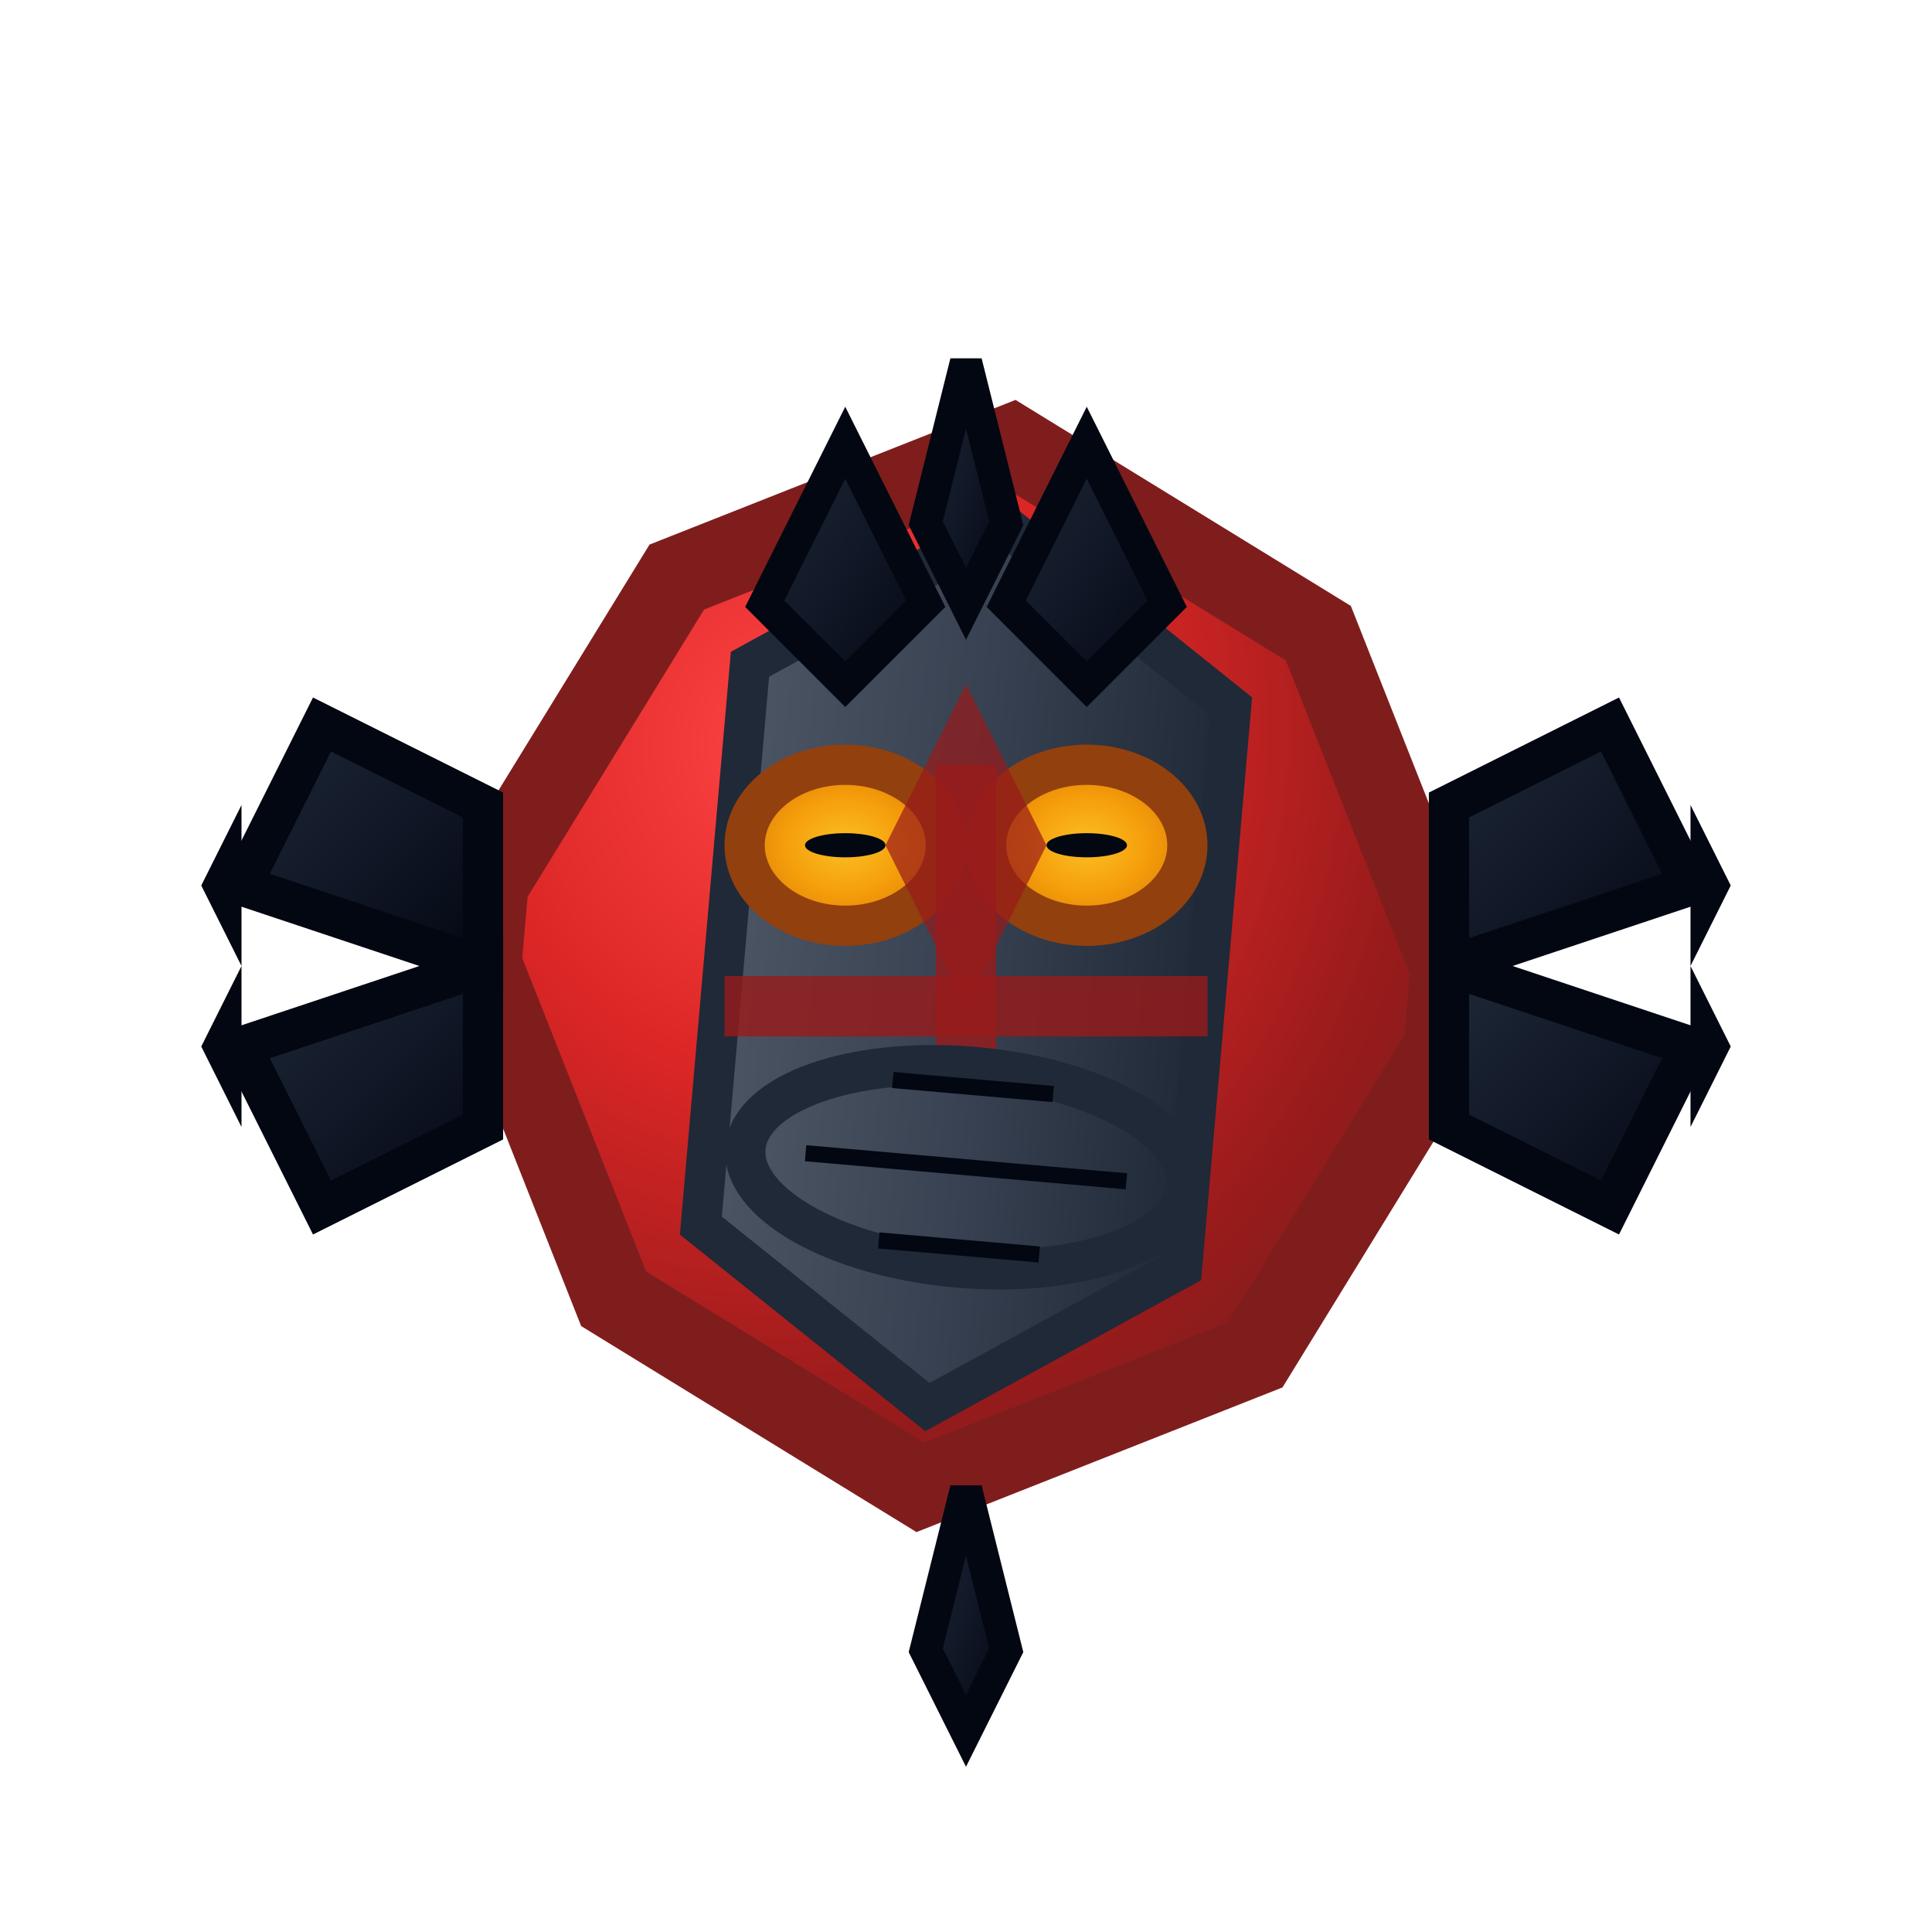<svg xmlns='http://www.w3.org/2000/svg' width='48' height='48' viewBox='0 0 48 48'>
  <defs>
    <!-- Hostile creature gradient -->
    <radialGradient id='hostileGrad' cx='0.3' cy='0.3' r='0.8'>
      <stop offset='0%' stop-color='#ff4444'/>
      <stop offset='40%' stop-color='#dc2626'/>
      <stop offset='80%' stop-color='#991b1b'/>
      <stop offset='100%' stop-color='#7f1d1d'/>
    </radialGradient>
    
    <!-- Claw/spine gradient -->
    <linearGradient id='clawGrad' x1='0' y1='0' x2='1' y2='1'>
      <stop offset='0%' stop-color='#1f2937'/>
      <stop offset='50%' stop-color='#111827'/>
      <stop offset='100%' stop-color='#030712'/>
    </linearGradient>
    
    <!-- Hostile eye -->
    <radialGradient id='hostileEye' cx='0.5' cy='0.5' r='0.6'>
      <stop offset='0%' stop-color='#fbbf24'/>
      <stop offset='50%' stop-color='#f59e0b'/>
      <stop offset='100%' stop-color='#d97706'/>
    </radialGradient>
    
    <!-- Armor plating -->
    <linearGradient id='armorGrad' x1='0' y1='0' x2='1' y2='0'>
      <stop offset='0%' stop-color='#4b5563'/>
      <stop offset='50%' stop-color='#374151'/>
      <stop offset='100%' stop-color='#1f2937'/>
    </linearGradient>
  </defs>
  
  <!-- Main body - coiled, ready to spring -->
  <polygon points='24,11 32,15 36,23 36,25 32,33 24,37 16,33 12,25 12,23 16,15' fill='url(#hostileGrad)' stroke='#7f1d1d' stroke-width='2' transform='rotate(5 24 24)'/>
  
  <!-- Armor plating -->
  <polygon points='24,13 30,17 30,31 24,35 18,31 18,17' fill='url(#armorGrad)' stroke='#1f2937' stroke-width='1' transform='rotate(5 24 24)'/>
  
  <!-- Dorsal spines (lowered, predatory) -->
  <polygon points='24,9 25,13 24,15 23,13' fill='url(#clawGrad)' stroke='#030712' stroke-width='0.8'/>
  <polygon points='21,11 23,15 21,17 19,15' fill='url(#clawGrad)' stroke='#030712' stroke-width='0.8'/>
  <polygon points='27,11 29,15 27,17 25,15' fill='url(#clawGrad)' stroke='#030712' stroke-width='0.8'/>
  
  <!-- Claws/appendages (retracted, coiled) -->
  <polygon points='12,20 8,18 6,22 12,24' fill='url(#clawGrad)' stroke='#030712' stroke-width='1'/>
  <polygon points='36,20 40,18 42,22 36,24' fill='url(#clawGrad)' stroke='#030712' stroke-width='1'/>
  <polygon points='12,28 8,30 6,26 12,24' fill='url(#clawGrad)' stroke='#030712' stroke-width='1'/>
  <polygon points='36,28 40,30 42,26 36,24' fill='url(#clawGrad)' stroke='#030712' stroke-width='1'/>
  
  <!-- Claw tips (partially hidden) -->
  <polygon points='6,20 5,22 6,24' fill='#030712'/>
  <polygon points='42,20 43,22 42,24' fill='#030712'/>
  <polygon points='6,28 5,26 6,24' fill='#030712'/>
  <polygon points='42,28 43,26 42,24' fill='#030712'/>
  
  <!-- Predator eyes (narrowed, calculating) -->
  <ellipse cx='21' cy='21' rx='2.5' ry='2' fill='url(#hostileEye)' stroke='#92400e' stroke-width='1'/>
  <ellipse cx='27' cy='21' rx='2.5' ry='2' fill='url(#hostileEye)' stroke='#92400e' stroke-width='1'/>
  
  <!-- Eye pupils (slitted, focused) -->
  <ellipse cx='21' cy='21' rx='1' ry='0.3' fill='#030712'/>
  <ellipse cx='27' cy='21' rx='1' ry='0.3' fill='#030712'/>
  
  <!-- Art deco hostile patterns (subdued, stalking) -->
  <polygon points='24,17 26,21 24,25 22,21' fill='#991b1b' opacity='0.7'/>
  <line x1='18' y1='25' x2='30' y2='25' stroke='#991b1b' stroke-width='1.5' opacity='0.8'/>
  <line x1='24' y1='19' x2='24' y2='31' stroke='#991b1b' stroke-width='1.5' opacity='0.8'/>
  
  <!-- Ventral armor segments -->
  <ellipse cx='24' cy='29' rx='5.5' ry='2.5' fill='url(#armorGrad)' stroke='#1f2937' stroke-width='1' transform='rotate(5 24 29)'/>
  <line x1='20' y1='29' x2='28' y2='29' stroke='#030712' stroke-width='0.4' transform='rotate(5 24 29)'/>
  <line x1='22' y1='27' x2='26' y2='27' stroke='#030712' stroke-width='0.4' transform='rotate(5 24 29)'/>
  <line x1='22' y1='31' x2='26' y2='31' stroke='#030712' stroke-width='0.4' transform='rotate(5 24 29)'/>
  
  <!-- Tail spikes (lowered, cautious) -->
  <polygon points='24,37 25,41 24,43 23,41' fill='url(#clawGrad)' stroke='#030712' stroke-width='0.8'/>
</svg>